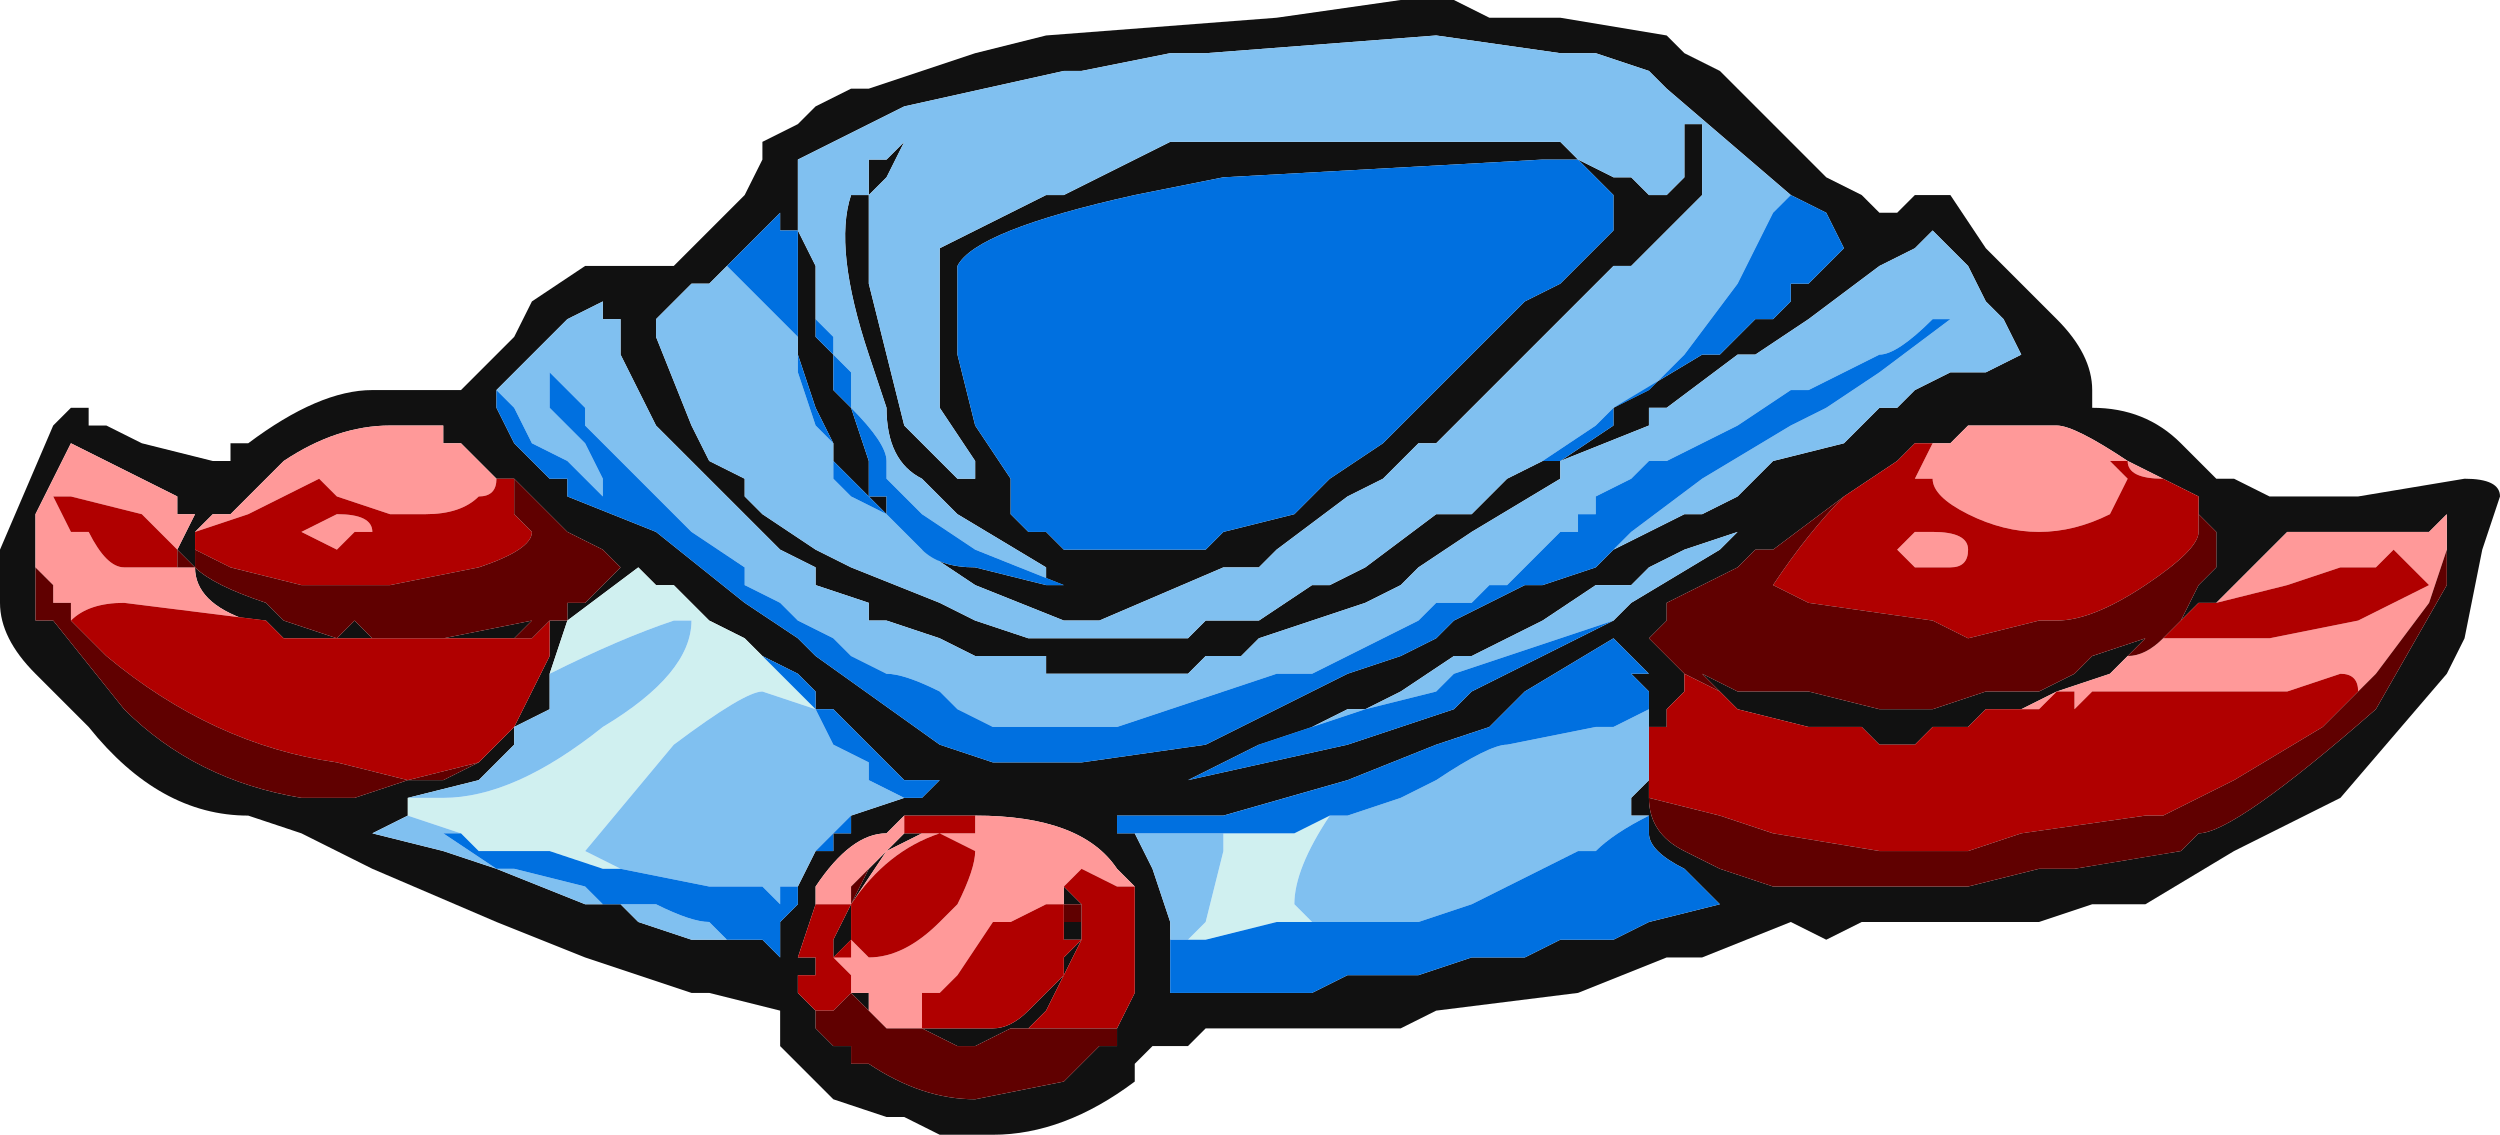<?xml version="1.0" encoding="UTF-8" standalone="no"?>
<svg xmlns:ffdec="https://www.free-decompiler.com/flash" xmlns:xlink="http://www.w3.org/1999/xlink" ffdec:objectType="shape" height="3.2px" width="7.05px" xmlns="http://www.w3.org/2000/svg">
  <g transform="matrix(1.0, 0.0, 0.0, 1.0, 3.3, 1.7)">
    <path d="M1.75 -1.15 L1.4 -1.45 1.35 -1.5 1.2 -1.55 1.1 -1.55 0.75 -1.6 0.1 -1.55 0.0 -1.55 -0.25 -1.5 -0.3 -1.5 -0.75 -1.4 -1.05 -1.25 -1.05 -1.05 -1.0 -0.95 -1.0 -0.8 -1.0 -0.75 -0.95 -0.7 -0.95 -0.6 -0.9 -0.55 -0.85 -0.4 -0.85 -0.3 -0.8 -0.3 -0.8 -0.25 -0.95 -0.4 -0.95 -0.45 -1.0 -0.55 -1.05 -0.7 -1.05 -1.05 -1.1 -1.05 -1.1 -1.1 -1.25 -0.95 -1.3 -0.9 -1.35 -0.9 -1.45 -0.8 -1.45 -0.75 -1.35 -0.5 -1.3 -0.4 -1.2 -0.35 -1.2 -0.3 -1.15 -0.25 -1.0 -0.15 -0.9 -0.1 -0.65 0.0 -0.55 0.05 -0.4 0.1 0.05 0.1 0.1 0.05 0.25 0.05 0.4 -0.05 0.45 -0.05 0.55 -0.1 0.75 -0.25 0.85 -0.25 0.95 -0.35 1.05 -0.4 1.1 -0.4 1.25 -0.5 1.25 -0.55 1.5 -0.7 1.55 -0.7 1.65 -0.8 1.7 -0.8 1.75 -0.85 1.75 -0.9 1.8 -0.9 1.9 -1.0 1.85 -1.1 1.75 -1.15 M-0.3 -0.05 L-0.35 -0.05 -0.35 -0.1 -0.6 -0.25 -0.7 -0.35 Q-0.8 -0.4 -0.8 -0.55 L-0.85 -0.7 Q-0.95 -1.0 -0.9 -1.15 L-0.85 -1.15 -0.85 -1.25 -0.8 -1.25 -0.75 -1.3 -0.8 -1.2 -0.85 -1.15 -0.85 -0.9 -0.75 -0.5 -0.6 -0.35 -0.55 -0.35 -0.55 -0.4 -0.65 -0.55 -0.65 -1.0 -0.35 -1.15 -0.3 -1.15 0.0 -1.3 1.1 -1.3 1.15 -1.25 1.25 -1.2 1.3 -1.2 1.35 -1.15 1.4 -1.15 1.45 -1.2 1.45 -1.35 1.5 -1.35 1.5 -1.15 1.3 -0.95 1.25 -0.95 0.75 -0.45 0.7 -0.45 0.6 -0.35 0.5 -0.3 0.3 -0.15 0.25 -0.1 0.15 -0.1 -0.2 0.05 -0.3 0.05 -0.55 -0.05 -0.7 -0.15 Q-0.65 -0.1 -0.55 -0.1 L-0.35 -0.05 -0.3 -0.05 M1.45 -1.55 L1.55 -1.5 1.85 -1.2 1.95 -1.15 2.0 -1.1 2.05 -1.1 2.1 -1.15 2.2 -1.15 2.3 -1.0 2.5 -0.8 Q2.6 -0.7 2.6 -0.6 L2.6 -0.55 Q2.75 -0.55 2.85 -0.45 L2.95 -0.35 3.0 -0.35 3.1 -0.3 3.35 -0.3 3.65 -0.35 Q3.75 -0.35 3.75 -0.3 L3.7 -0.15 3.65 0.1 3.6 0.2 3.3 0.55 3.0 0.7 2.75 0.85 2.6 0.85 2.45 0.9 1.95 0.9 1.85 0.95 1.75 0.9 1.5 1.0 1.4 1.0 1.15 1.1 0.75 1.15 0.65 1.2 0.1 1.2 0.05 1.25 -0.05 1.25 -0.1 1.3 -0.1 1.35 Q-0.3 1.5 -0.5 1.5 L-0.65 1.5 -0.75 1.45 -0.8 1.45 -0.95 1.4 -1.1 1.25 -1.1 1.15 -1.3 1.1 -1.35 1.1 -1.65 1.0 -1.9 0.9 -2.25 0.75 -2.45 0.65 -2.6 0.6 Q-2.85 0.6 -3.05 0.35 L-3.2 0.2 Q-3.3 0.1 -3.3 0.0 L-3.3 -0.15 -3.15 -0.5 -3.1 -0.55 -3.05 -0.55 -3.05 -0.5 -3.0 -0.5 -2.9 -0.45 -2.7 -0.4 -2.65 -0.4 -2.65 -0.45 -2.6 -0.45 Q-2.4 -0.6 -2.25 -0.6 L-2.0 -0.6 -1.85 -0.75 -1.8 -0.85 -1.65 -0.95 -1.4 -0.95 -1.35 -1.0 Q-1.3 -1.05 -1.25 -1.1 L-1.2 -1.15 -1.15 -1.25 -1.15 -1.3 -1.05 -1.35 -1.0 -1.4 -0.9 -1.45 -0.85 -1.45 -0.55 -1.55 -0.35 -1.6 0.3 -1.65 0.65 -1.7 0.8 -1.7 0.9 -1.65 1.1 -1.65 1.4 -1.6 1.45 -1.55 M1.25 -1.15 L1.15 -1.25 1.05 -1.25 0.15 -1.2 -0.1 -1.15 Q-0.55 -1.05 -0.6 -0.95 L-0.6 -0.7 -0.55 -0.5 -0.45 -0.35 -0.45 -0.25 -0.4 -0.2 -0.35 -0.2 -0.3 -0.15 0.1 -0.15 0.15 -0.2 0.35 -0.25 0.45 -0.35 0.6 -0.45 1.0 -0.85 1.1 -0.9 1.25 -1.05 1.25 -1.15 M1.2 -0.1 L1.25 -0.15 1.45 -0.25 1.5 -0.25 1.6 -0.3 1.7 -0.4 1.9 -0.45 2.0 -0.55 2.05 -0.55 2.1 -0.6 2.2 -0.65 2.3 -0.65 2.4 -0.7 2.35 -0.8 2.3 -0.85 2.25 -0.95 2.15 -1.05 2.1 -1.0 2.0 -0.95 1.8 -0.8 1.65 -0.7 1.6 -0.7 1.4 -0.55 1.35 -0.55 1.35 -0.5 1.1 -0.4 1.1 -0.35 0.85 -0.2 0.7 -0.1 0.65 -0.05 0.55 0.0 0.25 0.1 0.2 0.15 0.1 0.15 0.05 0.2 -0.35 0.2 -0.35 0.15 -0.5 0.15 -0.55 0.15 -0.65 0.1 -0.8 0.05 -0.85 0.05 -0.85 0.0 -1.0 -0.05 -1.0 -0.1 -1.1 -0.15 -1.45 -0.5 -1.55 -0.7 -1.55 -0.8 -1.6 -0.8 -1.6 -0.85 -1.7 -0.8 -1.9 -0.6 -1.9 -0.55 -1.85 -0.45 -1.75 -0.35 -1.7 -0.35 -1.7 -0.3 -1.45 -0.2 -1.2 0.0 -1.05 0.1 -1.0 0.15 -0.65 0.4 -0.5 0.45 -0.25 0.45 0.1 0.4 0.5 0.2 0.65 0.15 0.75 0.1 0.8 0.05 1.0 -0.05 1.05 -0.05 1.2 -0.1 M1.25 0.05 L1.3 0.0 1.55 -0.15 1.65 -0.25 1.6 -0.2 1.45 -0.15 1.35 -0.1 1.3 -0.05 1.2 -0.05 1.05 0.05 0.85 0.15 0.8 0.15 0.65 0.25 0.55 0.3 0.5 0.3 0.3 0.4 0.25 0.4 0.05 0.5 0.5 0.4 0.8 0.3 0.85 0.25 1.25 0.05 M2.8 -0.35 L2.7 -0.4 Q2.55 -0.5 2.5 -0.5 L2.25 -0.5 2.2 -0.45 2.15 -0.45 2.1 -0.45 2.05 -0.4 1.9 -0.3 1.7 -0.15 1.65 -0.15 1.6 -0.1 1.4 0.0 1.4 0.05 1.35 0.1 1.45 0.2 1.45 0.25 1.4 0.3 1.4 0.35 1.35 0.35 1.35 0.55 Q1.35 0.65 1.45 0.7 L1.55 0.75 1.7 0.8 2.25 0.8 2.45 0.75 2.55 0.75 2.85 0.7 2.9 0.65 Q3.0 0.65 3.4 0.3 L3.6 -0.05 3.6 -0.15 3.6 -0.25 3.55 -0.2 3.15 -0.2 2.95 0.0 2.9 0.0 2.85 0.05 2.9 -0.05 2.95 -0.1 2.95 -0.2 2.9 -0.25 2.9 -0.3 2.8 -0.35 M1.55 0.25 L1.5 0.2 1.6 0.25 1.8 0.25 2.0 0.3 2.15 0.3 2.3 0.25 2.45 0.25 2.55 0.2 2.6 0.15 2.75 0.1 2.65 0.2 2.5 0.25 2.4 0.3 2.3 0.3 2.25 0.35 2.15 0.35 2.1 0.4 2.0 0.4 1.95 0.35 1.8 0.35 1.6 0.3 1.55 0.25 M0.0 1.0 L0.0 1.1 0.4 1.1 0.5 1.05 0.7 1.05 0.85 1.0 1.0 1.0 1.1 0.95 1.25 0.95 1.35 0.9 1.55 0.85 1.45 0.75 Q1.35 0.7 1.35 0.65 L1.35 0.6 1.3 0.6 1.3 0.55 1.35 0.5 1.35 0.3 1.35 0.25 1.3 0.2 1.35 0.2 1.25 0.1 1.0 0.25 0.9 0.35 0.75 0.4 0.5 0.5 0.15 0.6 -0.15 0.6 -0.15 0.65 -0.1 0.65 -0.05 0.75 0.0 0.9 0.0 1.0 M-2.8 -0.15 L-2.75 -0.25 -2.8 -0.25 -2.8 -0.3 -3.1 -0.45 -3.2 -0.25 -3.2 -0.15 -3.2 0.05 -3.15 0.05 -2.95 0.3 Q-2.75 0.5 -2.45 0.55 L-2.3 0.55 -2.15 0.5 -2.05 0.5 -1.95 0.45 -1.85 0.35 -1.75 0.15 -1.75 0.05 -1.7 0.05 -1.7 0.0 -1.65 0.0 -1.55 -0.1 -1.6 -0.15 -1.7 -0.2 -1.85 -0.35 -1.9 -0.35 -2.0 -0.45 -2.05 -0.45 -2.05 -0.5 -2.2 -0.5 Q-2.35 -0.5 -2.5 -0.4 L-2.65 -0.25 -2.7 -0.25 -2.75 -0.2 -2.75 -0.1 -2.8 -0.15 M-2.55 0.05 L-2.6 0.05 Q-2.75 0.0 -2.75 -0.1 -2.7 -0.05 -2.55 0.0 L-2.5 0.05 -2.35 0.1 -2.3 0.05 -2.25 0.1 -2.35 0.1 -2.45 0.1 -2.5 0.1 -2.55 0.05 M-1.15 0.15 L-1.2 0.1 -1.3 0.05 -1.4 -0.05 -1.45 -0.05 -1.5 -0.1 -1.7 0.05 -1.75 0.2 -1.75 0.3 -1.85 0.35 -1.85 0.4 -1.95 0.5 -2.15 0.55 -2.15 0.6 -2.25 0.65 -2.05 0.7 -1.9 0.75 -1.65 0.85 -1.55 0.85 -1.5 0.9 -1.35 0.95 -1.25 0.95 -1.2 0.95 -1.15 0.95 -1.1 1.0 -1.1 0.9 -1.05 0.85 -1.05 0.8 -1.0 0.7 -0.95 0.7 -0.95 0.65 -0.9 0.65 -0.9 0.6 -0.75 0.55 -0.7 0.55 -0.65 0.5 -0.75 0.5 -0.95 0.3 -1.0 0.3 -1.0 0.25 -1.05 0.2 -1.15 0.15 M-0.55 0.65 L-0.7 0.65 -0.8 0.7 -0.75 0.65 -0.55 0.65 M-0.75 0.6 L-0.8 0.65 Q-0.9 0.65 -1.0 0.8 L-1.0 0.85 -1.05 1.0 -1.0 1.0 -1.0 1.05 -1.05 1.05 -1.05 1.1 -1.0 1.15 -1.0 1.2 -0.95 1.25 -0.9 1.25 -0.9 1.3 -0.85 1.3 Q-0.7 1.4 -0.55 1.4 L-0.3 1.35 Q-0.25 1.3 -0.2 1.25 L-0.15 1.25 -0.15 1.2 -0.1 1.1 -0.1 0.8 -0.15 0.75 Q-0.25 0.6 -0.55 0.6 L-0.6 0.6 -0.75 0.6 M-0.85 0.75 L-0.8 0.7 -0.9 0.85 -0.9 0.9 -0.9 1.0 -0.95 1.0 -0.95 0.95 -0.9 0.85 -0.85 0.75 M-0.9 1.1 L-0.9 1.1 -0.85 1.1 -0.85 1.15 -0.8 1.2 -0.9 1.1 M-0.3 0.85 L-0.3 0.8 -0.25 0.85 -0.3 0.85 M-0.3 0.9 L-0.25 0.9 -0.25 0.95 -0.3 0.95 -0.3 0.9 M-0.4 1.2 L-0.45 1.2 -0.55 1.25 -0.6 1.25 -0.7 1.2 -0.5 1.2 Q-0.45 1.2 -0.4 1.15 L-0.3 1.05 -0.3 1.0 -0.25 0.95 -0.35 1.15 -0.4 1.2 M-2.1 0.1 L-2.1 0.1 -2.1 0.1 M-1.85 0.1 L-2.05 0.1 -1.8 0.05 -1.85 0.1" fill="#111111" fill-rule="evenodd" stroke="none"/>
    <path d="M2.8 -0.35 L2.8 -0.35 Q2.7 -0.35 2.7 -0.4 L2.65 -0.4 2.7 -0.35 2.65 -0.25 Q2.55 -0.2 2.45 -0.2 2.35 -0.2 2.25 -0.25 2.15 -0.3 2.15 -0.35 L2.1 -0.35 2.15 -0.45 2.2 -0.45 2.25 -0.5 2.5 -0.5 Q2.55 -0.5 2.7 -0.4 L2.8 -0.35 M2.65 0.2 L2.7 0.15 Q2.75 0.15 2.8 0.1 L3.1 0.1 3.35 0.05 3.55 -0.05 3.45 -0.15 3.4 -0.1 3.3 -0.1 3.15 -0.05 2.95 0.0 3.15 -0.2 3.55 -0.2 3.6 -0.25 3.6 -0.15 3.55 0.0 3.4 0.2 3.35 0.25 Q3.35 0.2 3.3 0.2 L3.15 0.25 2.6 0.25 2.55 0.3 2.55 0.25 2.5 0.25 2.65 0.2 M2.15 -0.1 L2.1 -0.1 2.05 -0.15 2.1 -0.2 2.15 -0.2 Q2.25 -0.2 2.25 -0.15 2.25 -0.1 2.2 -0.1 L2.15 -0.1 M2.4 0.3 L2.5 0.25 2.45 0.3 2.4 0.3 M-3.2 -0.15 L-3.2 -0.25 -3.1 -0.45 -2.8 -0.3 -2.8 -0.25 -2.75 -0.25 -2.8 -0.15 -2.9 -0.25 -3.1 -0.3 -3.15 -0.3 -3.1 -0.2 -3.05 -0.2 Q-3.0 -0.1 -2.95 -0.1 L-2.8 -0.1 -2.75 -0.1 Q-2.75 0.0 -2.6 0.05 L-2.55 0.05 -2.95 0.0 Q-3.05 0.0 -3.1 0.05 L-3.1 0.0 -3.15 0.0 -3.15 -0.05 -3.2 -0.1 -3.2 -0.15 M-2.75 -0.2 L-2.7 -0.25 -2.65 -0.25 -2.5 -0.4 Q-2.35 -0.5 -2.2 -0.5 L-2.05 -0.5 -2.05 -0.45 -2.0 -0.45 -1.9 -0.35 Q-1.9 -0.3 -1.95 -0.3 -2.0 -0.25 -2.1 -0.25 L-2.2 -0.25 -2.35 -0.3 -2.4 -0.35 -2.6 -0.25 -2.75 -0.2 M-2.25 -0.2 L-2.3 -0.2 -2.35 -0.15 -2.45 -0.2 -2.35 -0.25 Q-2.25 -0.25 -2.25 -0.2 M-0.75 0.65 L-0.8 0.7 -0.7 0.65 -0.55 0.65 -0.55 0.6 -0.6 0.6 -0.55 0.6 Q-0.25 0.6 -0.15 0.75 L-0.1 0.8 -0.15 0.8 -0.25 0.75 -0.3 0.8 -0.3 0.85 -0.35 0.85 -0.45 0.9 -0.5 0.9 -0.6 1.05 -0.65 1.1 -0.7 1.1 -0.7 1.2 -0.7 1.2 -0.8 1.2 -0.85 1.15 -0.85 1.1 -0.9 1.1 -0.9 1.1 -0.9 1.05 -0.95 1.0 -0.9 0.95 -0.85 1.0 Q-0.75 1.0 -0.65 0.9 L-0.6 0.85 Q-0.55 0.75 -0.55 0.7 L-0.65 0.65 Q-0.8 0.7 -0.9 0.85 L-0.9 0.9 -0.9 0.85 -0.8 0.7 -0.85 0.75 -0.9 0.8 -0.9 0.85 -1.0 0.85 -1.0 0.8 Q-0.9 0.65 -0.8 0.65 L-0.75 0.6 -0.75 0.65 M-0.3 0.8 L-0.3 0.8 M-2.45 0.1 L-2.5 0.1 -2.45 0.1" fill="#ff9999" fill-rule="evenodd" stroke="none"/>
    <path d="M2.15 -0.45 L2.1 -0.35 2.15 -0.35 Q2.15 -0.3 2.25 -0.25 2.35 -0.2 2.45 -0.2 2.55 -0.2 2.65 -0.25 L2.7 -0.35 2.65 -0.4 2.7 -0.4 Q2.7 -0.35 2.8 -0.35 L2.8 -0.35 2.9 -0.3 2.9 -0.25 2.9 -0.2 Q2.9 -0.15 2.75 -0.05 2.6 0.05 2.5 0.05 L2.45 0.05 2.25 0.1 2.15 0.05 1.8 0.0 1.7 -0.05 Q1.8 -0.2 1.9 -0.3 L2.05 -0.4 2.1 -0.45 2.15 -0.45 M1.65 -0.15 L1.6 -0.1 1.65 -0.15 M1.45 0.2 L1.55 0.25 1.6 0.3 1.8 0.35 1.95 0.35 2.0 0.4 2.1 0.4 2.15 0.35 2.25 0.35 2.3 0.3 2.4 0.3 2.45 0.3 2.5 0.25 2.55 0.25 2.55 0.3 2.6 0.25 3.15 0.25 3.3 0.2 Q3.35 0.2 3.35 0.25 L3.25 0.35 3.0 0.5 2.8 0.6 2.75 0.6 2.4 0.65 2.25 0.7 2.0 0.7 1.7 0.65 1.55 0.6 1.35 0.55 1.35 0.35 1.4 0.35 1.4 0.3 1.45 0.25 1.45 0.2 M2.8 0.1 L2.9 0.0 2.95 0.0 3.15 -0.05 3.3 -0.1 3.4 -0.1 3.45 -0.15 3.55 -0.05 3.35 0.05 3.1 0.1 2.8 0.1 M2.95 -0.1 L2.95 -0.1 M2.15 -0.1 L2.2 -0.1 Q2.25 -0.1 2.25 -0.15 2.25 -0.2 2.15 -0.2 L2.1 -0.2 2.05 -0.15 2.1 -0.1 2.15 -0.1 M-3.1 0.05 Q-3.05 0.0 -2.95 0.0 L-2.55 0.05 -2.5 0.1 -2.45 0.1 -2.35 0.1 -2.25 0.1 -1.8 0.1 -1.75 0.05 -1.75 0.15 -1.85 0.35 -1.95 0.45 -2.15 0.5 -2.35 0.45 Q-2.7 0.4 -3.0 0.15 L-3.1 0.05 M-2.8 -0.1 L-2.95 -0.1 Q-3.0 -0.1 -3.05 -0.2 L-3.1 -0.2 -3.15 -0.3 -3.1 -0.3 -2.9 -0.25 -2.8 -0.15 -2.8 -0.1 M-1.9 -0.35 L-1.85 -0.35 -1.85 -0.25 -1.8 -0.2 Q-1.8 -0.15 -1.95 -0.1 L-2.2 -0.05 -2.45 -0.05 -2.65 -0.1 -2.75 -0.15 -2.75 -0.2 -2.6 -0.25 -2.4 -0.35 -2.35 -0.3 -2.2 -0.25 -2.1 -0.25 Q-2.0 -0.25 -1.95 -0.3 -1.9 -0.3 -1.9 -0.35 M-2.25 -0.2 Q-2.25 -0.25 -2.35 -0.25 L-2.45 -0.2 -2.35 -0.15 -2.3 -0.2 -2.25 -0.2 M-0.75 0.65 L-0.75 0.6 -0.6 0.6 -0.55 0.6 -0.55 0.65 -0.75 0.65 M-1.0 0.85 L-0.9 0.85 Q-0.8 0.7 -0.65 0.65 L-0.55 0.7 Q-0.55 0.75 -0.6 0.85 L-0.65 0.9 Q-0.75 1.0 -0.85 1.0 L-0.9 0.95 -0.95 1.0 -0.9 1.05 -0.9 1.1 -0.95 1.15 -1.0 1.15 -1.05 1.1 -1.05 1.05 -1.0 1.05 -1.0 1.0 -1.05 1.0 -1.0 0.85 M-0.9 0.9 L-0.9 0.85 -0.95 0.95 -0.95 1.0 -0.9 1.0 -0.9 0.9 M-0.7 1.2 L-0.7 1.2 -0.7 1.1 -0.65 1.1 -0.6 1.05 -0.5 0.9 -0.45 0.9 -0.35 0.85 -0.3 0.85 -0.3 0.9 -0.3 0.95 -0.25 0.95 -0.25 0.85 -0.3 0.8 -0.25 0.75 -0.15 0.8 -0.1 0.8 -0.1 1.1 -0.15 1.2 -0.4 1.2 -0.35 1.15 -0.25 0.95 -0.3 1.0 -0.3 1.05 -0.4 1.15 Q-0.45 1.2 -0.5 1.2 L-0.7 1.2" fill="#b00000" fill-rule="evenodd" stroke="none"/>
    <path d="M1.9 -0.3 Q1.8 -0.2 1.7 -0.05 L1.8 0.0 2.15 0.05 2.25 0.1 2.45 0.05 2.5 0.05 Q2.6 0.05 2.75 -0.05 2.9 -0.15 2.9 -0.2 L2.9 -0.25 2.95 -0.2 2.95 -0.1 2.9 -0.05 2.85 0.05 2.9 0.0 2.95 0.0 2.9 0.0 2.8 0.1 Q2.75 0.15 2.7 0.15 L2.65 0.2 2.75 0.1 2.6 0.15 2.55 0.2 2.45 0.25 2.3 0.25 2.15 0.3 2.0 0.3 1.8 0.25 1.6 0.25 1.5 0.2 1.55 0.25 1.45 0.2 1.35 0.1 1.4 0.05 1.4 0.0 1.6 -0.1 1.65 -0.15 1.7 -0.15 1.9 -0.3 M2.95 -0.1 L2.95 -0.1 M3.6 -0.15 L3.6 -0.05 3.4 0.3 Q3.0 0.65 2.9 0.65 L2.85 0.7 2.55 0.75 2.45 0.75 2.25 0.8 1.7 0.8 1.55 0.75 1.45 0.7 Q1.35 0.65 1.35 0.55 L1.55 0.6 1.7 0.65 2.0 0.7 2.25 0.7 2.4 0.65 2.75 0.6 2.8 0.6 3.0 0.5 3.25 0.35 3.35 0.25 3.4 0.2 3.55 0.0 3.6 -0.15 M-3.2 -0.15 L-3.2 -0.1 -3.15 -0.05 -3.15 0.0 -3.1 0.0 -3.1 0.05 -3.0 0.15 Q-2.7 0.4 -2.35 0.45 L-2.15 0.5 -1.95 0.45 -2.05 0.5 -2.15 0.5 -2.3 0.55 -2.45 0.55 Q-2.75 0.5 -2.95 0.3 L-3.15 0.05 -3.2 0.05 -3.2 -0.15 M-2.75 -0.1 L-2.8 -0.1 -2.8 -0.15 -2.75 -0.1 -2.75 -0.2 -2.75 -0.15 -2.65 -0.1 -2.45 -0.05 -2.2 -0.05 -1.95 -0.1 Q-1.8 -0.15 -1.8 -0.2 L-1.85 -0.25 -1.85 -0.35 -1.7 -0.2 -1.6 -0.15 -1.55 -0.1 -1.65 0.0 -1.7 0.0 -1.7 0.05 -1.75 0.05 -1.8 0.1 -2.25 0.1 -2.3 0.05 -2.35 0.1 -2.5 0.05 -2.55 0.0 Q-2.7 -0.05 -2.75 -0.1 M-0.9 0.85 L-0.9 0.8 -0.85 0.75 -0.9 0.85 -0.95 0.95 -0.95 1.0 -0.95 0.95 -0.9 0.85 M-0.8 1.2 L-0.7 1.2 -0.6 1.25 -0.55 1.25 -0.45 1.2 -0.4 1.2 -0.15 1.2 -0.15 1.25 -0.2 1.25 Q-0.25 1.3 -0.3 1.35 L-0.55 1.4 Q-0.7 1.4 -0.85 1.3 L-0.9 1.3 -0.9 1.25 -0.95 1.25 -1.0 1.2 -1.0 1.15 -0.95 1.15 -0.9 1.1 -0.8 1.2 M-0.3 0.8 L-0.3 0.8 -0.25 0.85 -0.3 0.8 M-0.3 0.85 L-0.25 0.85 -0.25 0.95 -0.25 0.9 -0.3 0.9 -0.3 0.85 M-0.3 0.95 L-0.25 0.95 -0.3 0.95 M-1.85 0.1 L-1.8 0.05 -2.05 0.1 -1.85 0.1 M-2.1 0.1 L-2.1 0.1 -2.1 0.1 M-2.25 0.1 L-2.35 0.1 -2.25 0.1" fill="#600000" fill-rule="evenodd" stroke="none"/>
    <path d="M0.4 0.9 L0.3 0.9 0.1 0.95 0.05 0.95 0.1 0.9 0.15 0.7 0.15 0.65 0.35 0.65 0.45 0.6 Q0.35 0.75 0.35 0.85 L0.4 0.9 M-1.75 0.2 L-1.7 0.05 -1.5 -0.1 -1.45 -0.05 -1.4 -0.05 -1.3 0.05 -1.2 0.1 -1.15 0.15 -1.0 0.3 -1.15 0.25 Q-1.2 0.25 -1.4 0.4 L-1.65 0.7 -1.55 0.75 -1.6 0.75 -1.75 0.7 -1.95 0.7 -2.0 0.65 -2.15 0.6 -2.15 0.55 -2.05 0.55 Q-1.85 0.55 -1.6 0.35 -1.35 0.2 -1.35 0.05 L-1.4 0.05 Q-1.55 0.1 -1.75 0.2" fill="#d0f0f0" fill-rule="evenodd" stroke="none"/>
    <path d="M-1.0 -0.8 L-1.0 -0.95 -1.05 -1.05 -1.05 -1.25 -0.75 -1.4 -0.3 -1.5 -0.25 -1.5 0.0 -1.55 0.1 -1.55 0.75 -1.6 1.1 -1.55 1.2 -1.55 1.35 -1.5 1.4 -1.45 1.75 -1.15 1.7 -1.1 1.6 -0.9 1.45 -0.7 1.35 -0.6 1.25 -0.55 1.2 -0.5 1.05 -0.4 0.95 -0.35 0.85 -0.25 0.75 -0.25 0.55 -0.1 0.45 -0.05 0.4 -0.05 0.25 0.05 0.1 0.05 0.05 0.1 -0.4 0.1 -0.55 0.05 -0.65 0.0 -0.9 -0.1 -1.0 -0.15 -1.15 -0.25 -1.2 -0.3 -1.2 -0.35 -1.3 -0.4 -1.35 -0.5 -1.45 -0.75 -1.45 -0.8 -1.35 -0.9 -1.3 -0.9 -1.25 -0.95 -1.05 -0.75 -1.05 -0.65 -1.0 -0.5 -0.95 -0.45 -0.95 -0.35 -0.9 -0.3 -0.8 -0.25 -0.7 -0.15 -0.55 -0.05 -0.3 0.05 -0.2 0.05 0.15 -0.1 0.25 -0.1 0.3 -0.15 0.5 -0.3 0.6 -0.35 0.7 -0.45 0.75 -0.45 1.25 -0.95 1.3 -0.95 1.5 -1.15 1.5 -1.35 1.45 -1.35 1.45 -1.2 1.4 -1.15 1.35 -1.15 1.3 -1.2 1.25 -1.2 1.15 -1.25 1.1 -1.3 0.0 -1.3 -0.3 -1.15 -0.35 -1.15 -0.65 -1.0 -0.65 -0.55 -0.55 -0.4 -0.55 -0.35 -0.6 -0.35 -0.75 -0.5 -0.85 -0.9 -0.85 -1.15 -0.8 -1.2 -0.75 -1.3 -0.8 -1.25 -0.85 -1.25 -0.85 -1.15 -0.9 -1.15 Q-0.95 -1.0 -0.85 -0.7 L-0.8 -0.55 Q-0.8 -0.4 -0.7 -0.35 L-0.6 -0.25 -0.35 -0.1 -0.35 -0.05 -0.3 -0.05 -0.55 -0.15 -0.7 -0.25 -0.8 -0.35 -0.8 -0.4 Q-0.8 -0.45 -0.9 -0.55 L-0.9 -0.65 -0.95 -0.7 -0.95 -0.75 -1.0 -0.8 M-0.5 0.15 L-0.35 0.15 -0.35 0.2 0.05 0.2 0.1 0.15 0.2 0.15 0.25 0.1 0.55 0.0 0.65 -0.05 0.7 -0.1 0.85 -0.2 1.1 -0.35 1.1 -0.4 1.35 -0.5 1.35 -0.55 1.4 -0.55 1.6 -0.7 1.65 -0.7 1.8 -0.8 2.0 -0.95 2.1 -1.0 2.15 -1.05 2.25 -0.95 2.3 -0.85 2.35 -0.8 2.4 -0.7 2.3 -0.65 2.2 -0.65 2.1 -0.6 2.05 -0.55 2.0 -0.55 1.9 -0.45 1.7 -0.4 1.6 -0.3 1.5 -0.25 1.45 -0.25 1.25 -0.15 1.2 -0.1 1.3 -0.2 1.5 -0.35 1.75 -0.5 1.85 -0.55 2.0 -0.65 2.2 -0.8 2.15 -0.8 Q2.05 -0.7 2.0 -0.7 L1.8 -0.6 1.75 -0.6 1.6 -0.5 1.4 -0.4 1.35 -0.4 1.3 -0.35 1.2 -0.3 1.2 -0.25 1.15 -0.25 1.15 -0.2 1.1 -0.2 0.95 -0.05 0.9 -0.05 0.85 0.0 0.75 0.0 0.7 0.05 0.4 0.2 0.3 0.2 -0.15 0.35 -0.5 0.35 -0.6 0.3 -0.65 0.25 Q-0.75 0.2 -0.8 0.2 L-0.9 0.15 -0.95 0.1 -1.05 0.05 -1.1 0.0 -1.2 -0.05 -1.2 -0.1 -1.35 -0.2 -1.65 -0.5 -1.65 -0.55 -1.75 -0.65 -1.75 -0.55 -1.65 -0.45 -1.6 -0.35 -1.6 -0.3 -1.7 -0.4 -1.8 -0.45 -1.85 -0.55 -1.9 -0.6 -1.7 -0.8 -1.6 -0.85 -1.6 -0.8 -1.55 -0.8 -1.55 -0.7 -1.45 -0.5 -1.1 -0.15 -1.0 -0.1 -1.0 -0.05 -0.85 0.0 -0.85 0.05 -0.8 0.05 -0.65 0.1 -0.55 0.15 -0.5 0.15 M0.25 0.4 L0.3 0.4 0.5 0.3 0.55 0.3 0.65 0.25 0.8 0.15 0.85 0.15 1.05 0.05 1.2 -0.05 1.3 -0.05 1.35 -0.1 1.45 -0.15 1.6 -0.2 1.65 -0.25 1.55 -0.15 1.3 0.0 1.25 0.05 0.8 0.2 0.75 0.25 0.55 0.3 0.25 0.4 M0.0 1.0 L0.0 0.9 -0.05 0.75 -0.1 0.65 0.15 0.65 0.15 0.7 0.1 0.9 0.05 0.95 0.1 0.95 0.0 0.95 0.0 1.0 M1.35 0.3 L1.35 0.5 1.3 0.55 1.3 0.6 1.35 0.6 Q1.25 0.65 1.2 0.7 L1.15 0.7 0.85 0.85 0.7 0.9 0.4 0.9 0.35 0.85 Q0.35 0.75 0.45 0.6 L0.5 0.6 0.65 0.55 0.75 0.5 Q0.9 0.4 0.95 0.4 L1.2 0.35 1.25 0.35 1.35 0.3 M-1.75 0.2 Q-1.55 0.1 -1.4 0.05 L-1.35 0.05 Q-1.35 0.2 -1.6 0.35 -1.85 0.55 -2.05 0.55 L-2.15 0.55 -1.95 0.5 -1.85 0.4 -1.85 0.35 -1.75 0.3 -1.75 0.2 M-2.15 0.6 L-2.0 0.65 -2.05 0.65 -1.9 0.75 -1.85 0.75 -1.65 0.8 -1.6 0.85 -1.45 0.85 Q-1.35 0.9 -1.3 0.9 L-1.25 0.95 -1.35 0.95 -1.5 0.9 -1.55 0.85 -1.65 0.85 -1.9 0.75 -2.05 0.7 -2.25 0.65 -2.15 0.6 M-1.55 0.75 L-1.65 0.7 -1.4 0.4 Q-1.2 0.25 -1.15 0.25 L-1.0 0.3 -0.95 0.4 -0.85 0.45 -0.85 0.5 -0.75 0.55 -0.9 0.6 -1.0 0.7 -1.05 0.8 -1.1 0.8 -1.1 0.85 -1.15 0.8 -1.3 0.8 -1.55 0.75 M-1.15 0.95 L-1.2 0.95 -1.15 0.95 M-0.95 0.7 L-0.95 0.7" fill="#80c0f0" fill-rule="evenodd" stroke="none"/>
    <path d="M1.75 -1.15 L1.85 -1.1 1.9 -1.0 1.8 -0.9 1.75 -0.9 1.75 -0.85 1.7 -0.8 1.65 -0.8 1.55 -0.7 1.5 -0.7 1.25 -0.55 1.25 -0.5 1.1 -0.4 1.05 -0.4 1.2 -0.5 1.25 -0.55 1.35 -0.6 1.45 -0.7 1.6 -0.9 1.7 -1.1 1.75 -1.15 M-1.25 -0.95 L-1.1 -1.1 -1.1 -1.05 -1.05 -1.05 -1.05 -0.7 -1.0 -0.55 -0.95 -0.45 -0.95 -0.4 -0.8 -0.25 -0.8 -0.3 -0.85 -0.3 -0.85 -0.4 -0.9 -0.55 -0.95 -0.6 -0.95 -0.7 -1.0 -0.75 -1.0 -0.8 -0.95 -0.75 -0.95 -0.7 -0.9 -0.65 -0.9 -0.55 Q-0.8 -0.45 -0.8 -0.4 L-0.8 -0.35 -0.7 -0.25 -0.55 -0.15 -0.3 -0.05 -0.35 -0.05 -0.55 -0.1 Q-0.65 -0.1 -0.7 -0.15 L-0.8 -0.25 -0.9 -0.3 -0.95 -0.35 -0.95 -0.45 -1.0 -0.5 -1.05 -0.65 -1.05 -0.75 -1.25 -0.95 M1.25 -1.15 L1.25 -1.05 1.1 -0.9 1.0 -0.85 0.6 -0.45 0.45 -0.35 0.35 -0.25 0.15 -0.2 0.1 -0.15 -0.3 -0.15 -0.35 -0.2 -0.4 -0.2 -0.45 -0.25 -0.45 -0.35 -0.55 -0.5 -0.6 -0.7 -0.6 -0.95 Q-0.55 -1.05 -0.1 -1.15 L0.15 -1.2 1.05 -1.25 1.15 -1.25 1.25 -1.15 M-1.9 -0.6 L-1.85 -0.55 -1.8 -0.45 -1.7 -0.4 -1.6 -0.3 -1.6 -0.35 -1.65 -0.45 -1.75 -0.55 -1.75 -0.65 -1.65 -0.55 -1.65 -0.5 -1.35 -0.2 -1.2 -0.1 -1.2 -0.05 -1.1 0.0 -1.05 0.05 -0.95 0.1 -0.9 0.15 -0.8 0.2 Q-0.75 0.2 -0.65 0.25 L-0.6 0.3 -0.5 0.35 -0.15 0.35 0.3 0.2 0.4 0.2 0.7 0.05 0.75 0.0 0.85 0.0 0.9 -0.05 0.95 -0.05 1.1 -0.2 1.15 -0.2 1.15 -0.25 1.2 -0.25 1.2 -0.3 1.3 -0.35 1.35 -0.4 1.4 -0.4 1.6 -0.5 1.75 -0.6 1.8 -0.6 2.0 -0.7 Q2.05 -0.7 2.15 -0.8 L2.2 -0.8 2.0 -0.65 1.85 -0.55 1.75 -0.5 1.5 -0.35 1.3 -0.2 1.2 -0.1 1.05 -0.05 1.0 -0.05 0.8 0.05 0.75 0.1 0.65 0.15 0.5 0.2 0.1 0.4 -0.25 0.45 -0.5 0.45 -0.65 0.4 -1.0 0.15 -1.05 0.1 -1.2 0.0 -1.45 -0.2 -1.7 -0.3 -1.7 -0.35 -1.75 -0.35 -1.85 -0.45 -1.9 -0.55 -1.9 -0.6 M0.25 0.4 L0.55 0.3 0.75 0.25 0.8 0.2 1.25 0.05 0.85 0.25 0.8 0.3 0.5 0.4 0.05 0.5 0.25 0.4 M1.35 0.6 L1.35 0.65 Q1.35 0.7 1.45 0.75 L1.55 0.85 1.35 0.9 1.25 0.95 1.1 0.95 1.0 1.0 0.85 1.0 0.7 1.05 0.5 1.05 0.4 1.1 0.0 1.1 0.0 1.0 0.0 0.95 0.1 0.95 0.3 0.9 0.4 0.9 0.7 0.9 0.85 0.85 1.15 0.7 1.2 0.7 Q1.25 0.65 1.35 0.6 M-0.1 0.65 L-0.15 0.65 -0.15 0.6 0.15 0.6 0.5 0.5 0.75 0.4 0.9 0.35 1.0 0.25 1.25 0.1 1.35 0.2 1.3 0.2 1.35 0.25 1.35 0.3 1.25 0.35 1.2 0.35 0.95 0.4 Q0.9 0.4 0.75 0.5 L0.65 0.55 0.5 0.6 0.45 0.6 0.35 0.65 0.15 0.65 -0.1 0.65 M-2.0 0.65 L-1.95 0.7 -1.75 0.7 -1.6 0.75 -1.55 0.75 -1.3 0.8 -1.15 0.8 -1.1 0.85 -1.1 0.8 -1.05 0.8 -1.05 0.85 -1.1 0.9 -1.1 1.0 -1.15 0.95 -1.2 0.95 -1.25 0.95 -1.3 0.9 Q-1.35 0.9 -1.45 0.85 L-1.6 0.85 -1.65 0.8 -1.85 0.75 -1.9 0.75 -2.05 0.65 -2.0 0.65 M-1.0 0.3 L-1.15 0.15 -1.05 0.2 -1.0 0.25 -1.0 0.3 -0.95 0.3 -0.75 0.5 -0.65 0.5 -0.7 0.55 -0.75 0.55 -0.85 0.5 -0.85 0.45 -0.95 0.4 -1.0 0.3 M-0.9 0.6 L-0.9 0.65 -0.95 0.65 -0.95 0.7 -1.0 0.7 -0.9 0.6 M-0.95 0.7 L-0.95 0.7" fill="#0070e0" fill-rule="evenodd" stroke="none"/>
  </g>
</svg>
